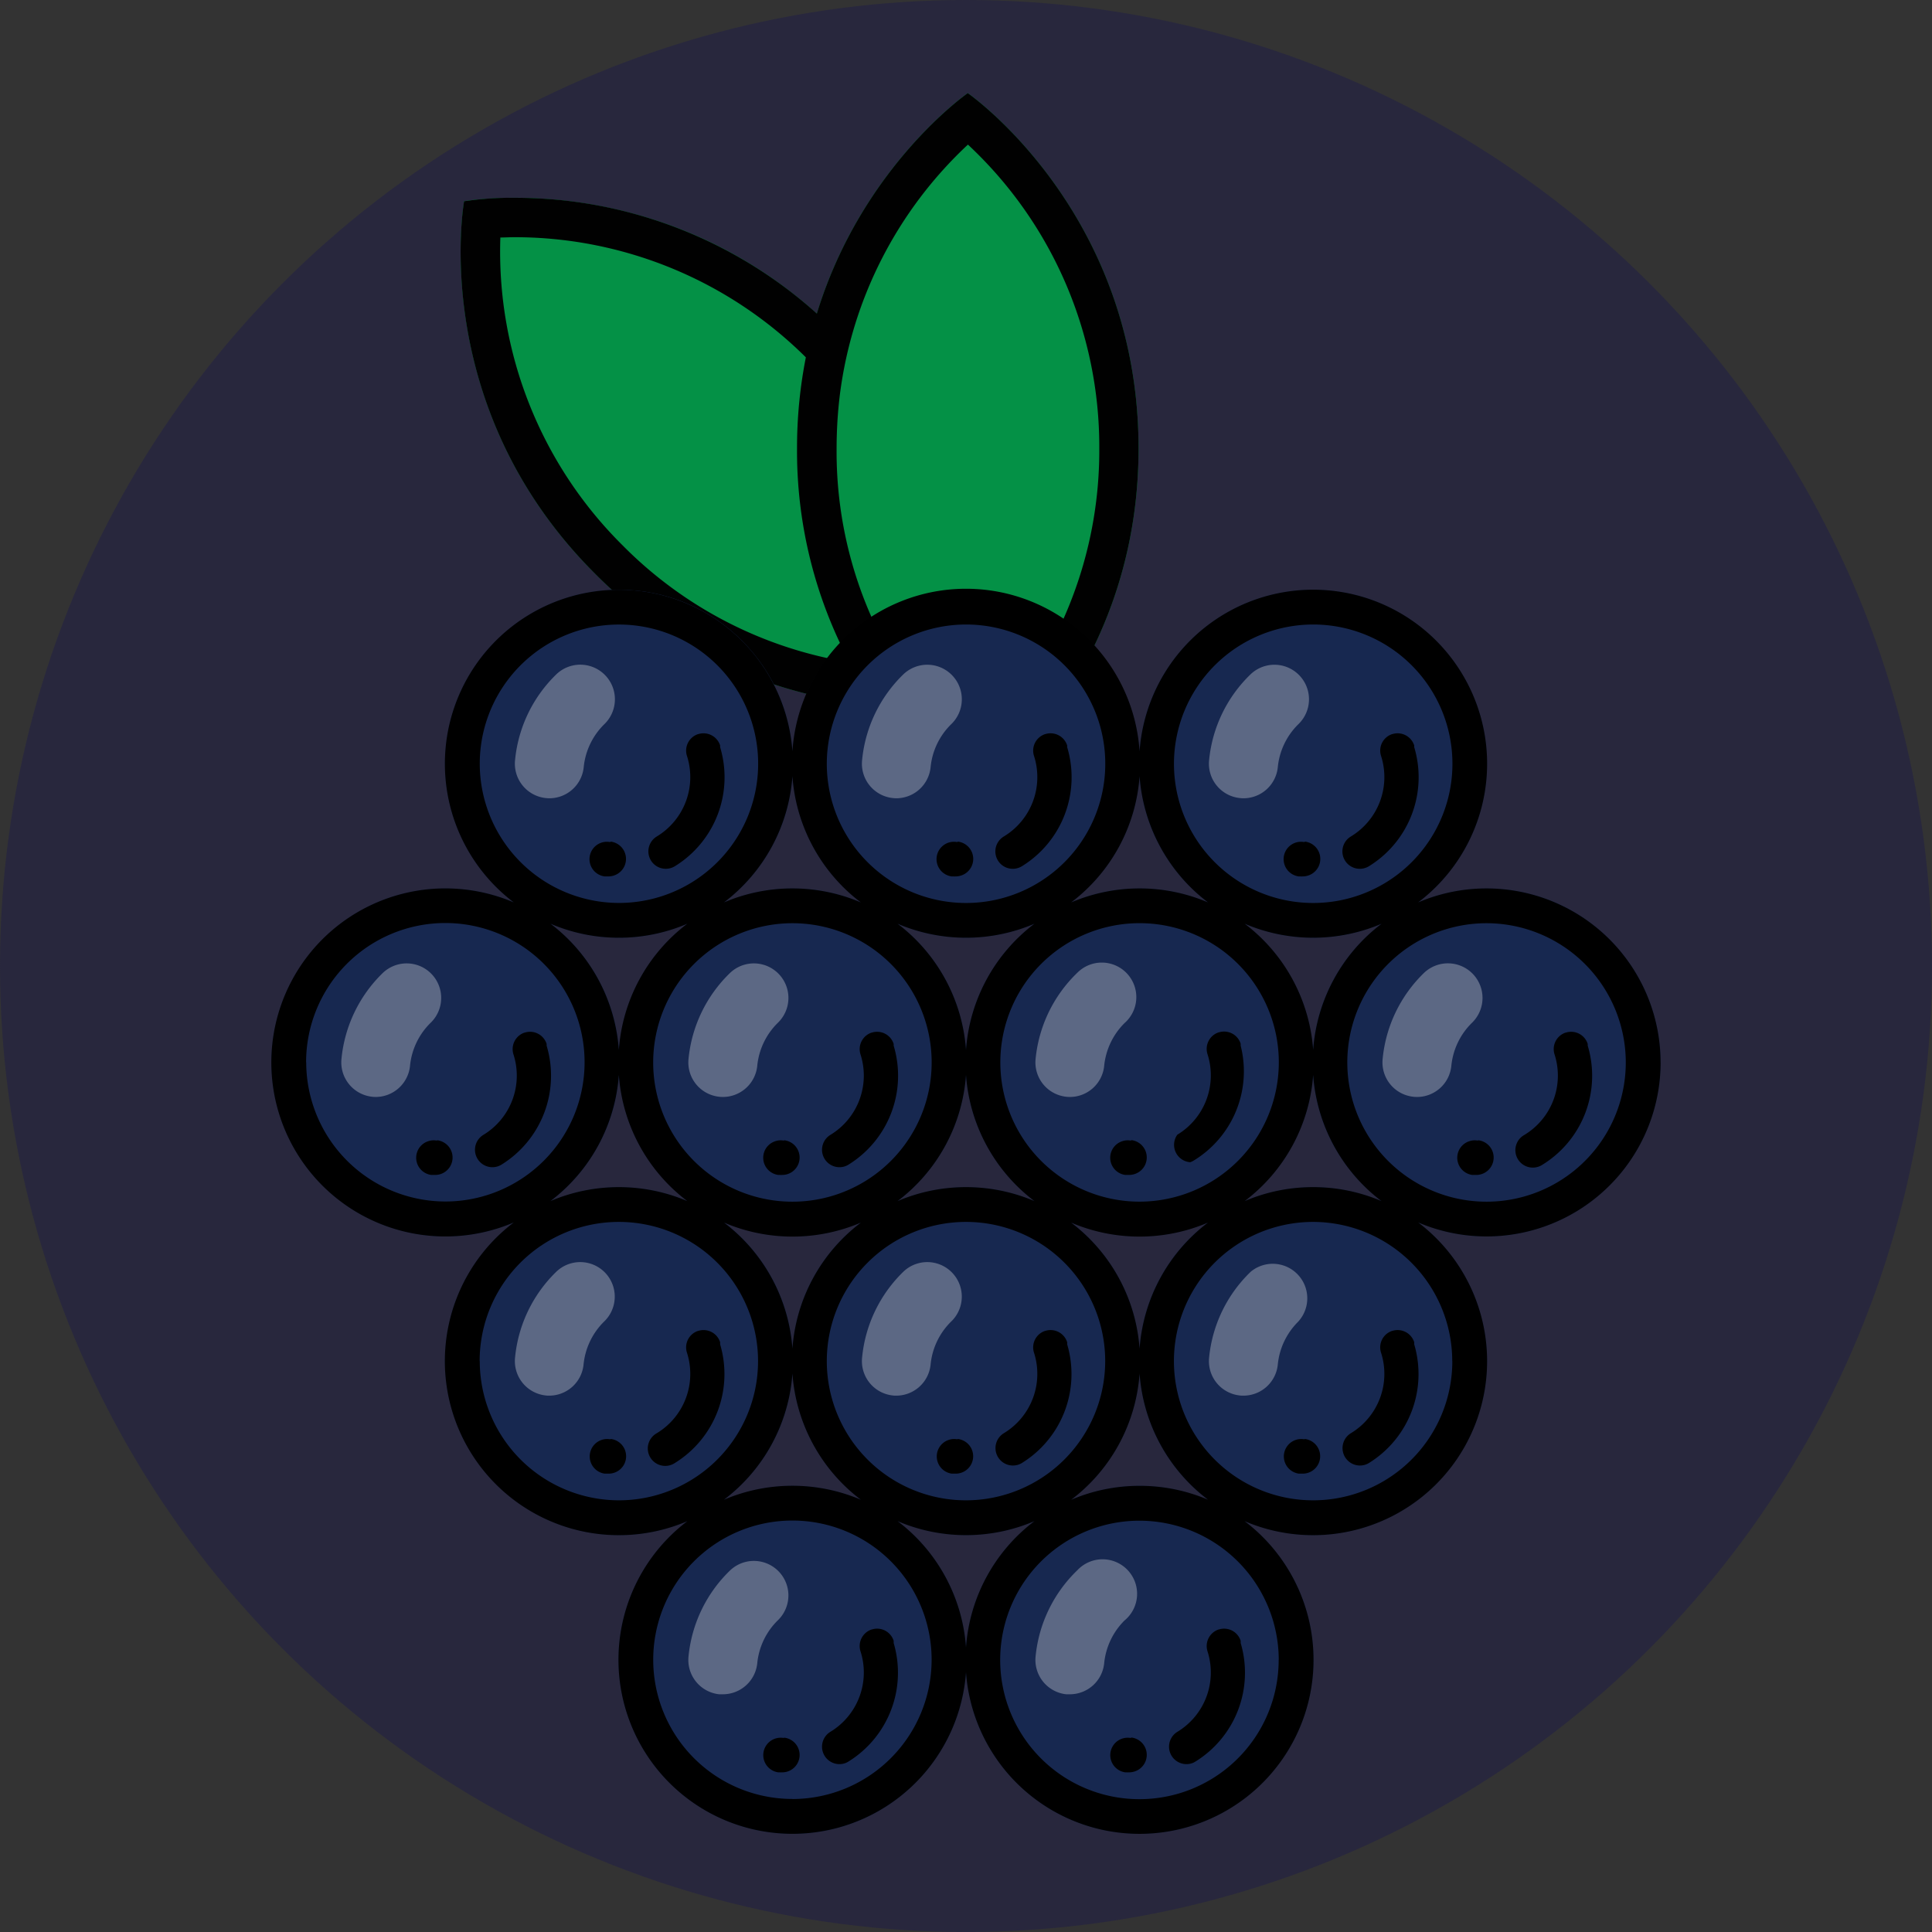 <svg xmlns="http://www.w3.org/2000/svg" viewBox="0 0 512 512"><rect x="0" y="0" width="512" height="512" fill="#333333" stroke="none"/><defs><style>.cls-1{fill:#28273d;}.cls-2{fill:#049146;}.cls-3{fill:#010101;}.cls-4{fill:#172850;}.cls-5{fill:#fff;opacity:0.3;}</style></defs><g id="BULINE"><circle class="cls-1" cx="256" cy="256" r="256"/></g><g id="Fruits"><path class="cls-2" d="M256.47,24.68s-28.07,19.48-40,58.43C173.15,44.27,123,53.33,123,53.33s-9.8,54.2,34.59,98.59a119.39,119.39,0,0,0,74.5,35C244,204.31,256.47,213,256.47,213s45.26-31.39,45.26-94.16S256.47,24.68,256.47,24.68Z"/><path class="cls-3" d="M256.47,24.68s-28.08,19.48-40,58.42a119.57,119.57,0,0,0-80.06-30.68,83.3,83.3,0,0,0-13.42.92s-9.81,54.18,34.59,98.58a119.39,119.39,0,0,0,74.5,35C244,204.31,256.47,213,256.47,213s45.26-31.38,45.26-94.17S256.47,24.68,256.47,24.68ZM165,144.53A109.59,109.59,0,0,1,132.6,62.94c1.17,0,2.44-.08,3.81-.08h0A109.49,109.49,0,0,1,213.56,94.7a123.54,123.54,0,0,0-2.34,24.13,119.28,119.28,0,0,0,13.95,56.7A109.07,109.07,0,0,1,165,144.53Zm91.51,54.88a109.16,109.16,0,0,1-11.09-12c-1.17-1.48-2.36-3-3.53-4.7-1.36-1.92-2.66-3.86-3.87-5.83a108.13,108.13,0,0,1-16.31-58,117.27,117.27,0,0,1,.86-14.25,109.52,109.52,0,0,1,33.94-66.31,109.41,109.41,0,0,1,34.81,80.56,109.41,109.41,0,0,1-34.81,80.58Z"/><circle class="cls-4" cx="256" cy="202.4" r="46.12"/><path class="cls-5" d="M237.57,211.55a8.55,8.55,0,0,1-1-.06,9.15,9.15,0,0,1-8.1-10.09,36.52,36.52,0,0,1,11-22.76A9.15,9.15,0,0,1,252,192a18.45,18.45,0,0,0-5.39,11.41A9.15,9.15,0,0,1,237.57,211.55Z"/><path d="M282.81,198v0l0-.08h0s0-.05,0-.08v0h0a.94.94,0,0,0,0-.09v0h0v0l0-.07v0s0,0,0,0l0-.07h0v0a.13.13,0,0,0,0-.06v0h0s0,0,0,0h0v0h0v0h0s0,0,0,0,0,0,0,0h0v0h0a0,0,0,0,0,0,0h0v0h0v0s0,0,0,0h0s0,0,0,0h0v0h0a0,0,0,0,1,0,0v0h0s0,0,0,0v0h0v0s0,0,0,0h0v0a0,0,0,0,1,0,0,4.62,4.62,0,0,0-5.8-3l-.05,0a4.6,4.6,0,0,0-2.94,5.77,18.38,18.38,0,0,1-8,21.36,4.61,4.61,0,0,0,3.85,8.32,4.88,4.88,0,0,0,.93-.43A27.69,27.69,0,0,0,282.81,198Zm-29,25.13-.31,0a4.61,4.61,0,1,0-1.28,9.13,0,0,0,0,0,0,0h.45a5.46,5.46,0,0,0,.56,0,4.94,4.94,0,0,0,1.45-.23,4.62,4.62,0,0,0-.88-9Z"/><circle class="cls-4" cx="347.97" cy="202.4" r="46.12"/><path class="cls-5" d="M329.53,211.55a8.51,8.51,0,0,1-1-.06,9.15,9.15,0,0,1-8.1-10.09,36.47,36.47,0,0,1,11.05-22.76A9.15,9.15,0,1,1,344,192a18.5,18.5,0,0,0-5.38,11.41A9.15,9.15,0,0,1,329.53,211.55Z"/><path d="M374.78,198v0l0-.08h0s0-.05,0-.08v0h0s0-.06,0-.09v0h0v0l0-.07v0s0,0,0,0l0-.07h0v0a.14.14,0,0,0,0-.06v0h0s0,0,0,0h0v0h0v0h0s0,0,0,0,0,0,0,0h0v0h0a0,0,0,0,0,0,0h0a0,0,0,0,0,0,0h0v0h0v0s0,0,0,0h0s0,0,0,0h0v0h0a0,0,0,0,1,0,0v0h0s0,0,0,0v0h0v0s0,0,0,0h0a0,0,0,0,1,0,0h0v0a4.62,4.62,0,0,0-5.8-3l-.05,0a4.6,4.6,0,0,0-2.94,5.77,18.38,18.38,0,0,1-8,21.36,4.61,4.61,0,0,0,3.85,8.32,4.88,4.88,0,0,0,.93-.43A27.71,27.71,0,0,0,374.78,198Zm-29,25.13-.3,0a4.61,4.61,0,1,0-1.28,9.13,0,0,0,0,0,0,0h.45a5.46,5.46,0,0,0,.56,0,4.94,4.94,0,0,0,1.45-.23,4.62,4.62,0,0,0-.89-9Z"/><circle class="cls-4" cx="164.03" cy="202.4" r="46.12"/><path class="cls-5" d="M145.6,211.55a8.55,8.55,0,0,1-1-.06,9.15,9.15,0,0,1-8.1-10.09,36.52,36.52,0,0,1,11-22.76A9.15,9.15,0,0,1,160.07,192a18.51,18.51,0,0,0-5.39,11.41A9.15,9.15,0,0,1,145.6,211.55Z"/><path d="M190.84,198v0l0-.08h0a.22.22,0,0,1,0-.08v0h0a.94.94,0,0,0,0-.09v0h0v0l0-.07v0s0,0,0,0l0-.07h0v0a.14.14,0,0,0,0-.06v0h0s0,0,0,0h0v0h0v0h0s0,0,0,0,0,0,0,0h0v0h0a0,0,0,0,0,0,0h0a0,0,0,0,0,0,0h0v0h0v0s0,0,0,0h0s0,0,0,0h0v0h0a0,0,0,0,1,0,0v0h0s0,0,0,0v0h0v0s0,0,0,0h0a0,0,0,0,1,0,0h0v0a0,0,0,0,1,0,0,4.62,4.62,0,0,0-5.79-3l-.06,0a4.6,4.6,0,0,0-2.94,5.77,18.38,18.38,0,0,1-8,21.36,4.61,4.61,0,0,0,4.78,7.89A27.69,27.69,0,0,0,190.84,198Zm-29,25.13-.31,0a4.61,4.61,0,1,0-1.28,9.13,0,0,0,0,0,0,0h.4a0,0,0,0,1,0,0h0c.2,0,.38,0,.56,0a4.94,4.94,0,0,0,1.45-.23,4.62,4.62,0,0,0-.88-9Z"/><circle class="cls-4" cx="210.02" cy="281.55" r="46.12"/><path class="cls-5" d="M191.58,290.71a8.39,8.39,0,0,1-1-.06,9.15,9.15,0,0,1-8.11-10.09,36.63,36.63,0,0,1,11.05-22.77,9.15,9.15,0,1,1,12.53,13.35,18.5,18.5,0,0,0-5.38,11.41A9.17,9.17,0,0,1,191.58,290.71Z"/><path d="M236.83,277.11v0l0-.09h0s0-.06,0-.08v0h0a.46.46,0,0,0,0-.09v0h0v0a.2.2,0,0,1,0-.07v0s0,0,0,0a.64.64,0,0,0,0-.07h0v0s0,0,0,0a.11.11,0,0,0,0-.06v0h0s0,0,0,0h0v0h0v0h0s0,0,0,0v0h0v0h0v0h0v0h0v0h0v0h0v0h0v0h0v0h0v0h0a0,0,0,0,0,0,0h0v0a4.61,4.61,0,0,0-5.79-3l-.05,0a4.61,4.61,0,0,0-2.95,5.77,18.37,18.37,0,0,1-8,21.35,4.62,4.62,0,0,0,3.84,8.33,4.37,4.37,0,0,0,.93-.43A27.7,27.7,0,0,0,236.83,277.11Zm-29,25.13-.3,0a4.49,4.49,0,0,0-2.1.2,4.6,4.6,0,0,0,.81,8.93h.06s0,0,0,0h.4a5.25,5.25,0,0,0,.56,0,4.61,4.61,0,0,0,.56-9.19Z"/><circle class="cls-4" cx="301.98" cy="281.55" r="46.12"/><path class="cls-5" d="M283.55,290.71a8.68,8.68,0,0,1-1-.06,9.15,9.15,0,0,1-8.1-10.09,36.63,36.63,0,0,1,11.05-22.77A9.15,9.15,0,1,1,298,271.14a18.56,18.56,0,0,0-5.39,11.41A9.15,9.15,0,0,1,283.55,290.71Z"/><path d="M328.79,277.11v0l0-.09h0s0-.06,0-.08v0h0a.46.46,0,0,0,0-.09v0h0v0a.64.64,0,0,0,0-.07v-.06a.64.64,0,0,0,0-.07h0v0s0,0,0,0a.11.11,0,0,0,0-.06v0h0s0,0,0,0h0v0h0v0h0s0,0,0,0v0h0v0h0v0h0v0h0v0h0v0h0v0h0v0h0v0h0v0h0a0,0,0,0,0,0,0h0v0a4.61,4.61,0,0,0-5.79-3l-.06,0a4.61,4.61,0,0,0-2.94,5.77,18.37,18.37,0,0,1-8,21.35A4.62,4.62,0,0,0,315.4,308a4.37,4.37,0,0,0,.93-.43A27.68,27.68,0,0,0,328.79,277.11Zm-29,25.13-.3,0a4.49,4.49,0,0,0-2.1.2,4.6,4.6,0,0,0,.81,8.93h.06s0,0,0,0h.39l.57,0a4.73,4.73,0,0,0,1.45-.23,4.62,4.62,0,0,0-.89-9Z"/><circle class="cls-4" cx="118.05" cy="281.55" r="46.12"/><path class="cls-5" d="M99.61,290.71a8.39,8.39,0,0,1-1-.06,9.16,9.16,0,0,1-8.11-10.09,36.63,36.63,0,0,1,11-22.77,9.15,9.15,0,1,1,12.53,13.35,18.5,18.5,0,0,0-5.38,11.41A9.17,9.17,0,0,1,99.61,290.71Z"/><path d="M144.86,277.11v0l0-.09h0s0-.06,0-.08v0h0a.46.46,0,0,0,0-.09v0h0v0a.64.64,0,0,0,0-.07v0s0,0,0,0a.64.64,0,0,0,0-.07h0v0s0,0,0,0a.11.11,0,0,0,0-.06v0h0v0h0v0h0v0h0s0,0,0,0v0h0v0h0v0h0v0h0v0h0v0h0v0h0v0h0v0h0v0h0a0,0,0,0,0,0,0h0v0a4.61,4.61,0,0,0-5.79-3l-.05,0a4.61,4.61,0,0,0-2.95,5.77,18.35,18.35,0,0,1-8,21.35,4.62,4.62,0,0,0,3.84,8.33,4.69,4.69,0,0,0,.94-.43A27.71,27.71,0,0,0,144.86,277.11Zm-29,25.13-.3,0a4.49,4.49,0,0,0-2.1.2,4.6,4.6,0,0,0,.82,8.93h.05s0,0,0,0h.4l.56,0a4.61,4.61,0,0,0,.56-9.19Z"/><circle class="cls-4" cx="393.95" cy="281.55" r="46.12"/><path class="cls-5" d="M375.52,290.71a8.68,8.68,0,0,1-1-.06,9.15,9.15,0,0,1-8.1-10.09,36.58,36.58,0,0,1,11-22.77A9.15,9.15,0,1,1,390,271.14a18.51,18.51,0,0,0-5.39,11.41A9.15,9.15,0,0,1,375.52,290.71Z"/><path d="M420.76,277.11v0l0-.09h0s0-.06,0-.08v0h0l0-.09v0h0v0a.64.64,0,0,0,0-.07v0s0,0,0,0a.15.15,0,0,0,0-.07h0v0s0,0,0,0a.11.11,0,0,0,0-.06v0h0s0,0,0,0h0v0h0v0h0s0,0,0,0v0h0v0h0v0h0v0h0v0h0v0h0v0h0v0h0v0h0v0h0a0,0,0,0,0,0,0h0v0a4.61,4.61,0,0,0-5.79-3l-.06,0a4.6,4.6,0,0,0-2.94,5.77,18.36,18.36,0,0,1-8,21.35,4.62,4.62,0,1,0,4.78,7.9A27.68,27.68,0,0,0,420.76,277.11Zm-29,25.13-.31,0a4.46,4.46,0,0,0-2.09.2,4.6,4.6,0,0,0,.81,8.93h.06s0,0,0,0h.39l.57,0a4.61,4.61,0,0,0,.56-9.19Z"/><circle class="cls-4" cx="256" cy="360.71" r="46.12"/><path class="cls-5" d="M237.57,369.86c-.34,0-.67,0-1-.05a9.15,9.15,0,0,1-8.1-10.09,36.55,36.55,0,0,1,11-22.77A9.15,9.15,0,0,1,252,350.29a18.48,18.48,0,0,0-5.39,11.42A9.15,9.15,0,0,1,237.57,369.86Z"/><path d="M282.81,356.26h0l0-.09h0s0-.06,0-.09h0l0-.1h0v0s0-.05,0-.08,0,0,0,0v0s0-.05,0-.08h0s0,0,0,0v0a.15.15,0,0,0,0-.07h0s0,0,0-.05h0v0h0v0h0s0,0,0,0v0h0v0h0a0,0,0,0,0,0,0h0v0h0v0h0v0h0v0h0v0a0,0,0,0,0,0,0h0v0h0v0h0a4.61,4.61,0,0,0-5.8-3l-.05,0a4.59,4.59,0,0,0-2.94,5.77,18.37,18.37,0,0,1-8,21.35,4.62,4.62,0,0,0,3.85,8.33,4.88,4.88,0,0,0,.93-.43A27.7,27.7,0,0,0,282.81,356.26Zm-29,25.14-.31,0a4.56,4.56,0,0,0-2.09.19,4.61,4.61,0,0,0,.81,8.94h.46l.56,0a4.61,4.61,0,0,0,.57-9.19Z"/><circle class="cls-4" cx="347.97" cy="360.71" r="46.12"/><path class="cls-5" d="M329.53,369.86c-.33,0-.66,0-1-.05a9.15,9.15,0,0,1-8.1-10.09A36.5,36.5,0,0,1,331.48,337,9.15,9.15,0,0,1,344,350.29a18.52,18.52,0,0,0-5.38,11.42A9.15,9.15,0,0,1,329.53,369.86Z"/><path d="M374.78,356.26h0l0-.09h0s0-.06,0-.09h0s0-.07,0-.1h0v0s0-.05,0-.08,0,0,0,0v0s0-.05,0-.08h0s0,0,0,0v0a.14.14,0,0,0,0-.07h0s0,0,0-.05h0v0h0v0h0s0,0,0,0v0h0v0h0a0,0,0,0,0,0,0h0v0h0v0h0v0h0v0h0v0a0,0,0,0,0,0,0h0v0h0v0h0a4.61,4.61,0,0,0-5.8-3l-.05,0a4.59,4.59,0,0,0-2.94,5.77,18.37,18.37,0,0,1-8,21.35,4.62,4.62,0,0,0,3.85,8.33,4.88,4.88,0,0,0,.93-.43A27.72,27.72,0,0,0,374.78,356.26Zm-29,25.14-.3,0a4.56,4.56,0,0,0-2.09.19,4.61,4.61,0,0,0,.81,8.94h.27a0,0,0,0,0,0,0h.18l.56,0a4.61,4.61,0,0,0,.56-9.19Z"/><circle class="cls-4" cx="164.03" cy="360.71" r="46.12"/><path class="cls-5" d="M145.6,369.86c-.34,0-.67,0-1-.05a9.15,9.15,0,0,1-8.1-10.09,36.55,36.55,0,0,1,11-22.77,9.15,9.15,0,0,1,12.53,13.34,18.53,18.53,0,0,0-5.39,11.42A9.15,9.15,0,0,1,145.6,369.86Z"/><path d="M190.84,356.26h0l0-.09h0a.28.28,0,0,1,0-.09h0l0-.1h0v0s0-.05,0-.08,0,0,0,0v0s0-.05,0-.08h0s0,0,0,0v0a.14.14,0,0,0,0-.07h0s0,0,0-.05h0v0h0v0h0s0,0,0,0v0h0v0h0a0,0,0,0,0,0,0h0v0h0v0h0v0h0v0h0v0h0v0h0v0h0a4.61,4.61,0,0,0-5.79-3l-.06,0a4.59,4.59,0,0,0-2.94,5.77,18.37,18.37,0,0,1-8,21.35,4.62,4.62,0,1,0,4.78,7.9A27.7,27.7,0,0,0,190.84,356.26Zm-29,25.14-.31,0a4.56,4.56,0,0,0-2.09.19,4.61,4.61,0,0,0,.81,8.94h.46l.56,0a4.61,4.61,0,0,0,.57-9.19Z"/><circle class="cls-4" cx="210.02" cy="439.87" r="46.12"/><path class="cls-5" d="M191.58,449c-.33,0-.67,0-1,0a9.15,9.15,0,0,1-8.11-10.09,36.6,36.6,0,0,1,11.05-22.77,9.15,9.15,0,1,1,12.53,13.34,18.5,18.5,0,0,0-5.38,11.41A9.16,9.16,0,0,1,191.58,449Z"/><path d="M236.83,435.42v0l0-.08h0a0,0,0,0,0,0,0h0s0,0,0-.08v0h0l0-.1v0h0a.22.22,0,0,1,0-.08v0h0s0,0,0,0l0-.08h0s0,0,0,0a.14.14,0,0,0,0-.07v0h0s0,0,0-.05h0v0h0s0,0,0-.05v0h0v0h0a0,0,0,0,0,0,0h0v0h0v0h0v0h0v0h0v0h0v0h0s0,0,0,0h0v0a4.6,4.6,0,0,0-5.79-3h-.05a4.62,4.62,0,0,0-2.95,5.78,18.37,18.37,0,0,1-8,21.35,4.62,4.62,0,0,0,3.84,8.33,4,4,0,0,0,.93-.44A27.69,27.69,0,0,0,236.83,435.42Zm-29,25.14-.3,0a4.61,4.61,0,0,0-1.29,9.13,0,0,0,0,0,0,0h.46a5.27,5.27,0,0,0,.56,0,4.61,4.61,0,0,0,.56-9.19Z"/><circle class="cls-4" cx="301.98" cy="439.87" r="46.12"/><path class="cls-5" d="M283.55,449c-.33,0-.67,0-1,0a9.15,9.15,0,0,1-8.1-10.09,36.6,36.6,0,0,1,11.05-22.77A9.15,9.15,0,1,1,298,429.45a18.56,18.56,0,0,0-5.39,11.41A9.14,9.14,0,0,1,283.55,449Z"/><path d="M328.79,435.42v0l0-.08h0a0,0,0,0,0,0,0h0s0,0,0-.08v0h0l0-.1v0h0l0-.08v0h0v0s0,0,0-.08h0s0,0,0,0a.14.14,0,0,0,0-.07v0h0s0,0,0-.05h0v0h0s0,0,0-.05v0h0v0h0a0,0,0,0,0,0,0h0v0h0v0h0v0h0v0h0v0h0v0h0s0,0,0,0h0v0a4.61,4.61,0,0,0-5.79-3h-.06a4.63,4.63,0,0,0-2.94,5.78,18.37,18.37,0,0,1-8,21.35,4.62,4.62,0,0,0,3.84,8.33,4,4,0,0,0,.93-.44A27.67,27.67,0,0,0,328.79,435.42Zm-29,25.14-.3,0a4.61,4.61,0,1,0-1.29,9.13,0,0,0,0,0,0,0h.45a5.66,5.66,0,0,0,.57,0,4.73,4.73,0,0,0,1.45-.23,4.62,4.62,0,0,0-.89-9Z"/></g><g id="Black_outlines_-_to_remove" data-name="Black outlines - to remove"><path d="M440.07,281.55a46.13,46.13,0,0,0-64.25-42.4A46.11,46.11,0,1,0,302,199.09a46.1,46.1,0,0,0-92,0,46.11,46.11,0,1,0-73.84,40.06,46.12,46.12,0,1,0,0,84.81,46.12,46.12,0,0,0,46,79.16A46.11,46.11,0,1,0,256,443.17a46.11,46.11,0,1,0,73.83-40.05,46.12,46.12,0,0,0,46-79.16,46.13,46.13,0,0,0,64.25-42.41Zm-9.22,0A36.9,36.9,0,1,1,394,244.66,36.94,36.94,0,0,1,430.85,281.55ZM348,278.25a46.05,46.05,0,0,0-18.14-33.45,46.18,46.18,0,0,0,36.27,0A46.08,46.08,0,0,0,348,278.25Zm-46,79.16A46,46,0,0,0,283.85,324a46.18,46.18,0,0,0,36.27,0A46.07,46.07,0,0,0,302,357.41ZM256,397.6a36.89,36.89,0,1,1,36.89-36.89A36.93,36.93,0,0,1,256,397.6Zm18.13,5.52A46.06,46.06,0,0,0,256,436.57a46.06,46.06,0,0,0-18.13-33.45,46.15,46.15,0,0,0,36.26,0ZM210,357.41A46.07,46.07,0,0,0,191.88,324a46.18,46.18,0,0,0,36.27,0A46,46,0,0,0,210,357.41Zm46-72.55a46,46,0,0,0,18.13,33.44,46.27,46.27,0,0,0-36.26,0A46,46,0,0,0,256,284.86Zm0-6.61a46.08,46.08,0,0,0-18.13-33.45,46.15,46.15,0,0,0,36.26,0A46.08,46.08,0,0,0,256,278.25Zm-46-33.59a36.9,36.9,0,1,1-36.9,36.89A36.93,36.93,0,0,1,210,244.66Zm-18.14-5.51A46.09,46.09,0,0,0,210,205.7a46,46,0,0,0,18.13,33.45,46.18,46.18,0,0,0-36.27,0ZM302,318.45a36.9,36.9,0,1,1,36.9-36.9A36.94,36.94,0,0,1,302,318.45Zm-18.13-79.3A46,46,0,0,0,302,205.7a46.09,46.09,0,0,0,18.14,33.45,46.18,46.18,0,0,0-36.27,0ZM348,165.5a36.9,36.9,0,1,1-36.89,36.9A36.94,36.94,0,0,1,348,165.5Zm-92,0a36.9,36.9,0,1,1-36.89,36.9A36.94,36.94,0,0,1,256,165.5ZM127.14,202.4A36.89,36.89,0,1,1,164,239.29,36.94,36.94,0,0,1,127.14,202.4ZM164,248.51a45.88,45.88,0,0,0,18.14-3.71A46.05,46.05,0,0,0,164,278.25,46.08,46.08,0,0,0,145.9,244.8,45.8,45.8,0,0,0,164,248.51Zm-82.88,33a36.9,36.9,0,1,1,36.9,36.9A36.94,36.94,0,0,1,81.15,281.55ZM164,284.86a46,46,0,0,0,18.14,33.44,46.29,46.29,0,0,0-36.27,0A46,46,0,0,0,164,284.86Zm-36.89,75.85A36.89,36.89,0,1,1,164,397.6,36.93,36.93,0,0,1,127.14,360.71ZM210,364a46,46,0,0,0,18.13,33.44,46.29,46.29,0,0,0-36.27,0A46,46,0,0,0,210,364Zm0,112.74a36.89,36.89,0,1,1,36.89-36.89A36.94,36.94,0,0,1,210,476.76Zm128.86-36.89A36.9,36.9,0,1,1,302,403,36.94,36.94,0,0,1,338.88,439.87ZM302,393.76a46,46,0,0,0-18.13,3.7A46,46,0,0,0,302,364a46,46,0,0,0,18.14,33.44A46.05,46.05,0,0,0,302,393.76Zm82.88-33.05A36.89,36.89,0,1,1,348,323.82,36.93,36.93,0,0,1,384.86,360.71ZM348,314.6a46.05,46.05,0,0,0-18.14,3.7A46,46,0,0,0,348,284.86,46,46,0,0,0,366.1,318.3,46,46,0,0,0,348,314.6Z"/></g></svg>